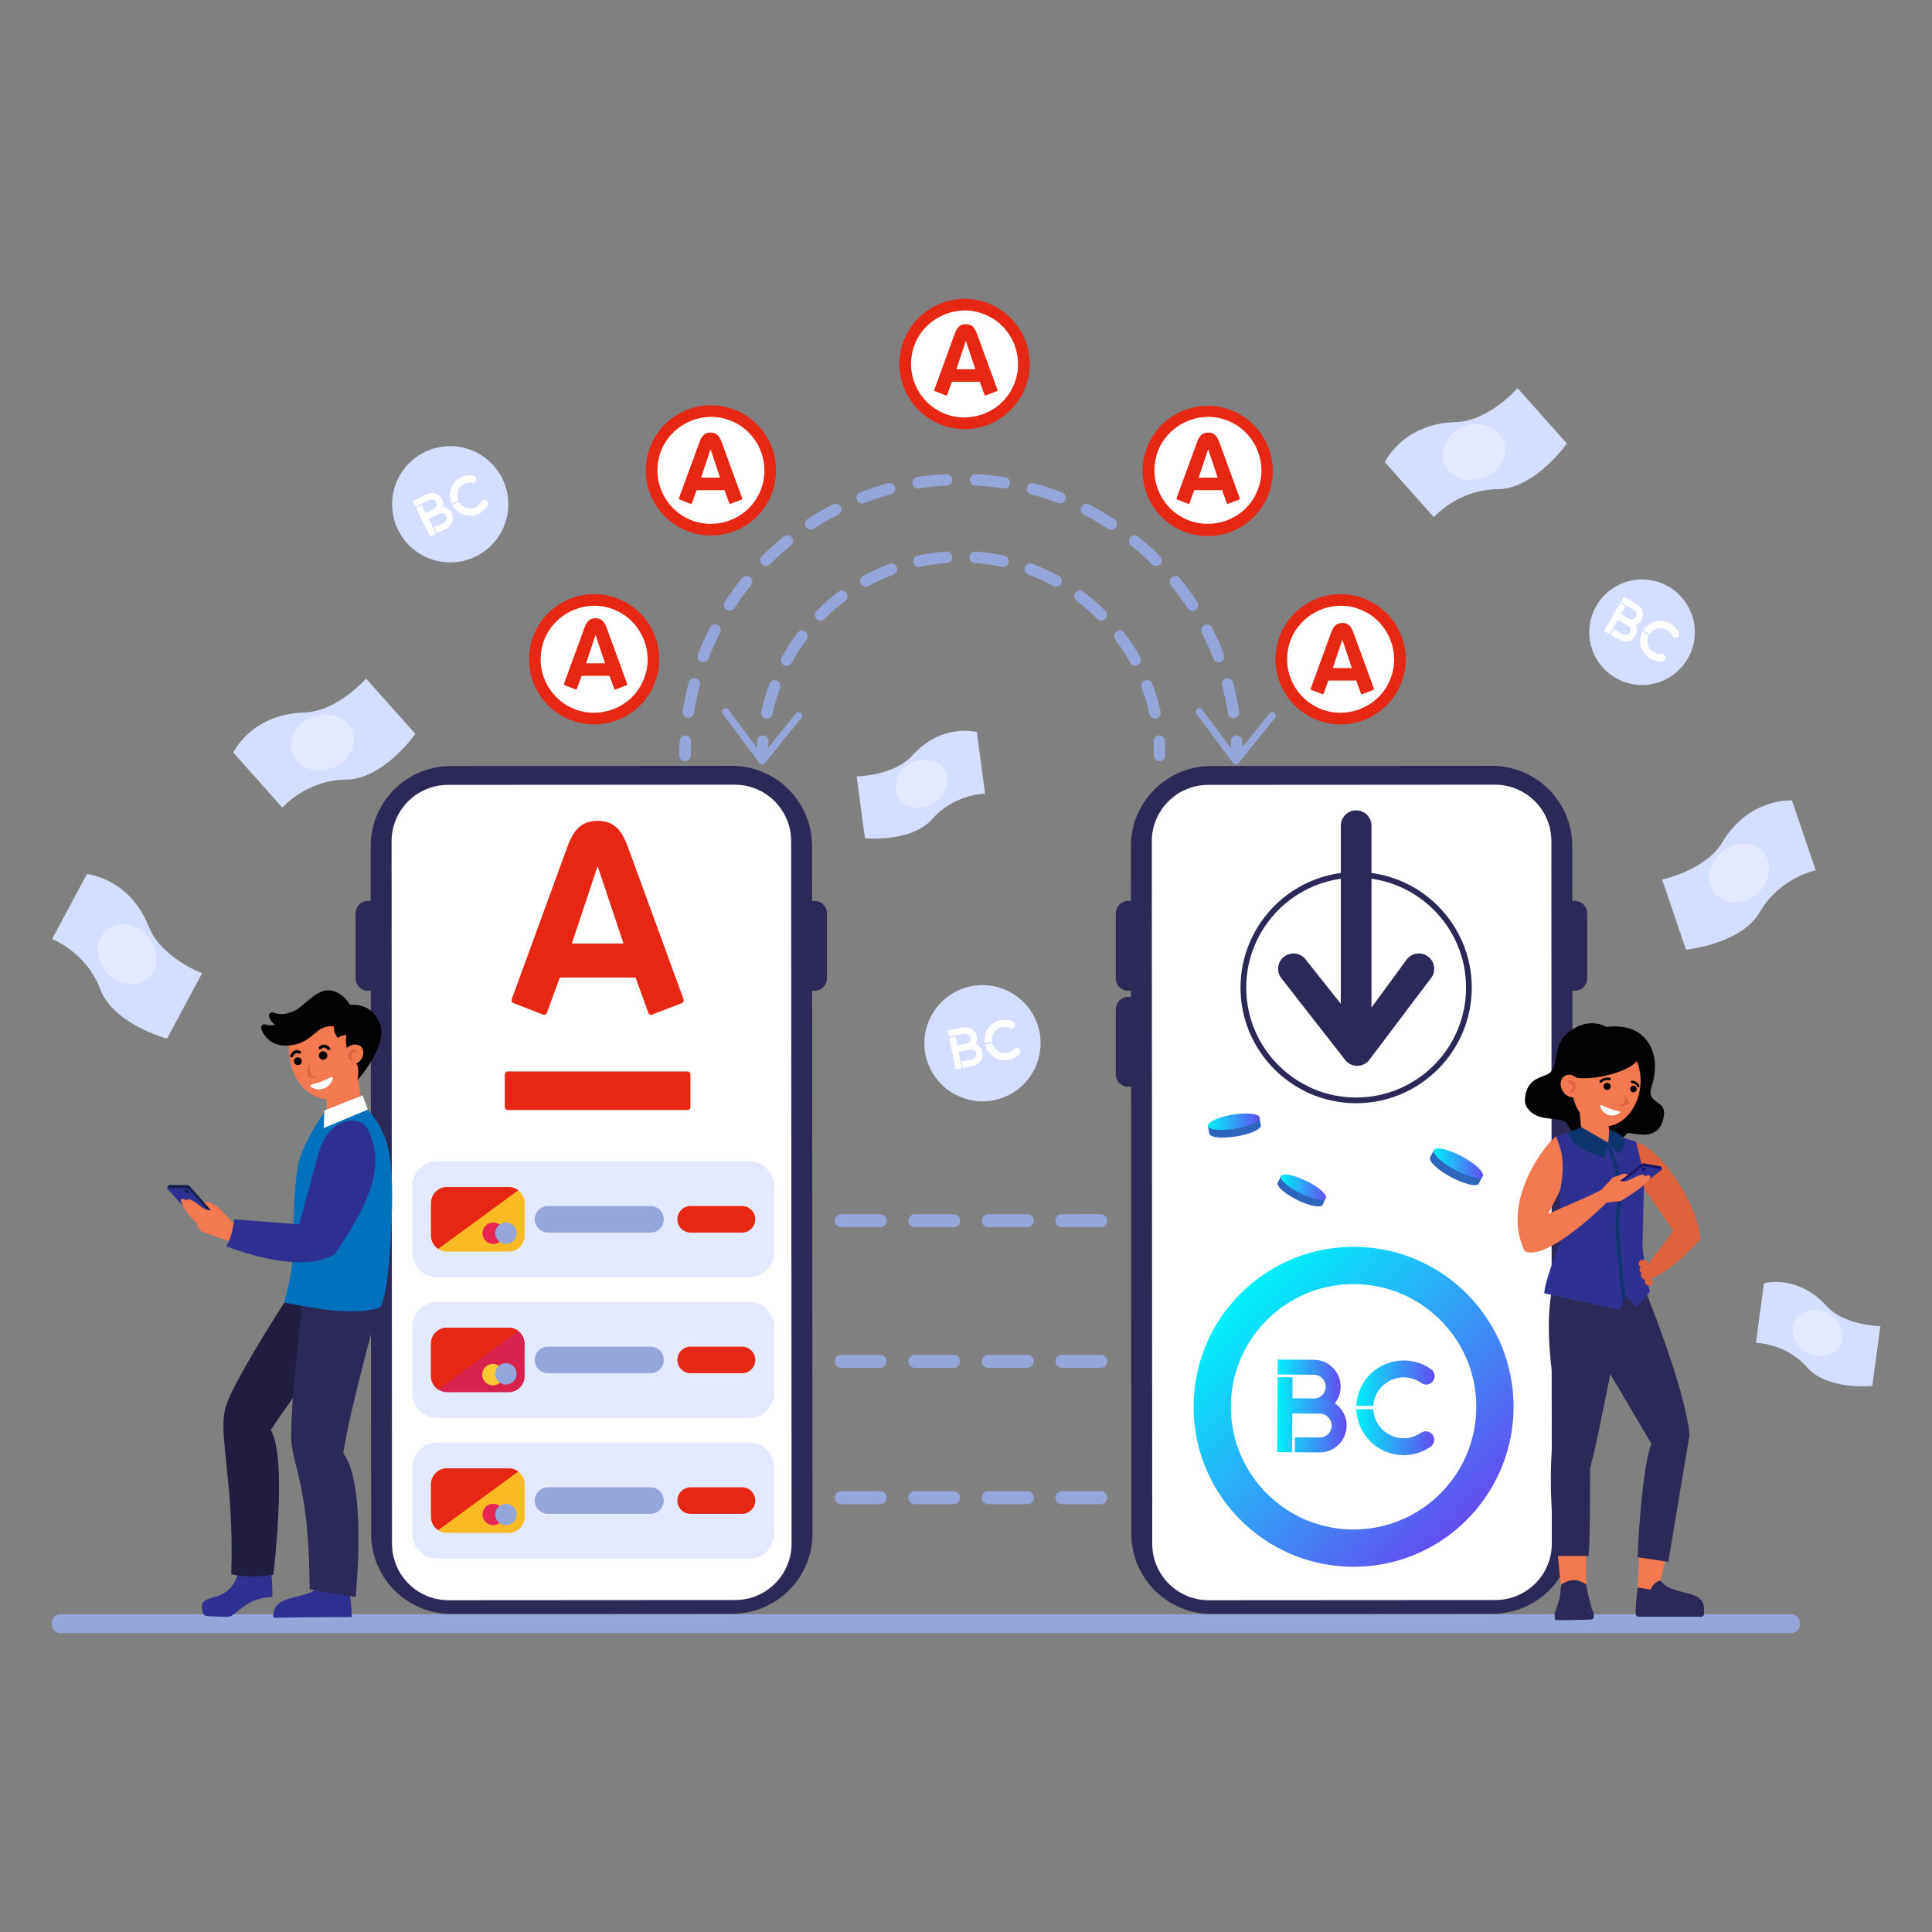 <?xml version="1.0" encoding="utf-8"?>
<!-- Generator: Adobe Illustrator 24.0.2, SVG Export Plug-In . SVG Version: 6.00 Build 0)  -->
<svg version="1.1" id="Слой_1" xmlns="http://www.w3.org/2000/svg" xmlns:xlink="http://www.w3.org/1999/xlink" x="0px" y="0px"
	 viewBox="0 0 500 500" enable-background="new 0 0 500 500" xml:space="preserve">
<rect x="0" y="0" width="500" height="500" fill="#808080" stroke="none"/>
<ellipse transform="matrix(0.059 -0.998 0.998 0.059 -20.654 239.175)" fill="#D4DEFF" cx="116.606" cy="130.549" rx="15.042" ry="15.042"/>
<g>
	<path fill="#D4DEFF" d="M73.062,209.011l-12.69-14.252c0,0,4.668-10.004,18.372-10.36c8.495-0.22,15.998-8.783,15.998-8.783
		l12.757,14.328c0,0-8.255,11.742-17.97,11.83C79.255,201.866,73.062,209.011,73.062,209.011z"/>
	<path fill="#E3EAFF" d="M91.196,189.336c1.331,3.671-1.062,7.906-5.345,9.458c-4.283,1.553-8.834-0.165-10.165-3.836
		c-1.331-3.671,1.062-7.906,5.345-9.458C85.314,183.948,89.865,185.665,91.196,189.336z"/>
</g>
<g>
	<path fill="#D4DEFF" d="M469.901,225.234l-6.136-18.07c0,0-11.005-0.876-18.075,10.869c-4.383,7.28-15.533,9.582-15.533,9.582
		l6.168,18.166c0,0,14.287-1.387,19.156-9.794C460.631,227.096,469.901,225.234,469.901,225.234z"/>
	<path fill="#E3EAFF" d="M443.841,231.3c2.537,2.969,7.401,2.976,10.864,0.017c3.464-2.959,4.215-7.765,1.679-10.734
		c-2.537-2.969-7.401-2.976-10.864-0.017C442.056,223.525,441.305,228.331,443.841,231.3z"/>
</g>
<path fill="#95A6DB" d="M463.612,422.654H15.599c-1.23,0-2.228-0.997-2.228-2.228v-0.425c0-1.23,0.997-2.228,2.228-2.228h448.014
	c1.23,0,2.227,0.997,2.227,2.228v0.425C465.84,421.656,464.843,422.654,463.612,422.654z"/>
<path fill="#2C2858" d="M189.521,417.641l-72.701,0.046c-11.467,0.007-20.768-9.283-20.776-20.75l-0.113-177.91
	c-0.007-11.467,9.283-20.769,20.75-20.776l72.701-0.046c11.467-0.007,20.769,9.283,20.776,20.75l0.113,177.91
	C210.277,408.332,200.987,417.634,189.521,417.641z"/>
<path fill="#FFFFFF" d="M190.27,414.085l-74.204,0.047c-8.064,0.005-14.604-6.528-14.61-14.591l-0.115-181.807
	c-0.005-8.063,6.528-14.605,14.591-14.61l74.204-0.047c8.064-0.005,14.604,6.528,14.61,14.591l0.115,181.807
	C204.866,407.539,198.334,414.08,190.27,414.085z"/>
<path fill="#2C2858" d="M95.258,256.422L95.258,256.422c-1.789,0-3.239-1.45-3.239-3.239v-16.796c0-1.789,1.45-3.239,3.239-3.239
	l0,0c1.789,0,3.24,1.45,3.24,3.239v16.796C98.498,254.971,97.047,256.422,95.258,256.422z"/>
<path fill="#2C2858" d="M210.78,256.422L210.78,256.422c-1.789,0-3.24-1.45-3.24-3.239v-16.796c0-1.789,1.45-3.239,3.24-3.239l0,0
	c1.789,0,3.239,1.45,3.239,3.239v16.796C214.019,254.971,212.569,256.422,210.78,256.422z"/>
<path fill="#2C2858" d="M386.267,417.641l-72.702,0.046c-11.467,0.007-20.768-9.283-20.776-20.75l-0.113-177.91
	c-0.007-11.467,9.283-20.769,20.75-20.776l72.701-0.046c11.467-0.007,20.768,9.283,20.776,20.75l0.113,177.91
	C407.023,408.332,397.734,417.634,386.267,417.641z"/>
<path fill="#FFFFFF" d="M387.016,414.085l-74.204,0.047c-8.064,0.005-14.605-6.528-14.61-14.591l-0.115-181.807
	c-0.005-8.063,6.527-14.605,14.591-14.61l74.204-0.047c8.064-0.005,14.605,6.528,14.61,14.591l0.115,181.807
	C401.612,407.539,395.079,414.08,387.016,414.085z"/>
<path fill="#2C2858" d="M292.004,256.422L292.004,256.422c-1.789,0-3.24-1.45-3.24-3.239v-16.796c0-1.789,1.45-3.239,3.24-3.239l0,0
	c1.789,0,3.24,1.45,3.24,3.239v16.796C295.244,254.971,293.794,256.422,292.004,256.422z"/>
<path fill="#2C2858" d="M407.526,256.422L407.526,256.422c-1.789,0-3.24-1.45-3.24-3.239v-16.796c0-1.789,1.451-3.239,3.24-3.239
	l0,0c1.789,0,3.239,1.45,3.239,3.239v16.796C410.766,254.971,409.315,256.422,407.526,256.422z"/>
<path fill="#2C2858" d="M292.004,281.268L292.004,281.268c-1.789,0-3.24-1.45-3.24-3.239v-16.797c0-1.789,1.45-3.239,3.24-3.239l0,0
	c1.789,0,3.24,1.45,3.24,3.239v16.797C295.244,279.817,293.794,281.268,292.004,281.268z"/>
<path fill="#2E3192" d="M61.849,406.334c-2.443,10.258-11.174,4.616-9.348,11.099c0.135,0.478,0.589,0.798,1.085,0.816l5.127,0.196
	c0.495,0.019,0.982-0.122,1.391-0.402c2.705-1.852,4.54-4.46,10.382-4.777c-0.045-2.494,0.069-6.055-0.755-7.328L61.849,406.334z"/>
<path fill="#201D40" d="M75.36,334.353c0,0-14.911,22.742-16.969,29.816s2.248,19.06,1.469,43.217
	c4.66,1.21,10.874,0.17,10.874,0.17s3.74-30.3-0.659-37.455c6.591-10.057,23.147-32.014,23.147-32.014L75.36,334.353z"/>
<path fill="#2E3192" d="M83.629,409.641c-3.794,5.164-13.264,2.11-12.884,9.042c14.354-0.228,20.321-0.197,20.321-0.197
	c-0.034-1.592-0.355-5.37-0.7-6.847L83.629,409.641z"/>
<path fill="#2C2858" d="M79.182,329.756c0,0-4.755,37.103-3.657,44.388c1.098,7.285,4.498,12.987,4.618,37.156
	c4.702,1.036,11.888,1.967,11.888,1.967s3.03-29.151-3.202-37.177c1.766-11.894,10.184-41.812,10.184-41.812L79.182,329.756z"/>
<path fill="#14204A" d="M54.823,313.422l-5.796-6.5c-0.126-0.14-0.305-0.222-0.494-0.225l-4.773-0.028
	c-0.136-0.002-0.557,0.752-0.466,0.853l4.089,3.633c0.019,0.021,0.043,0.036,0.07,0.044l7.012,2.601
	C54.615,313.847,54.928,313.539,54.823,313.422z"/>
<path fill="#2E3192" d="M54.381,313.858l-5.522-6.128c-0.126-0.14-0.305-0.222-0.494-0.225l-4.92-0.088
	c-0.136-0.003-0.209,0.159-0.118,0.259l3.888,4.287c0.019,0.021,0.043,0.036,0.07,0.044l6.936,2.103
	C54.371,314.156,54.486,313.975,54.381,313.858z"/>
<path fill="#F37A50" d="M65.292,319.447l-3.994-1.958c0,0-3.939-3.987-4.524-4.878c-0.876-0.444-2.534-1.56-2.907-1.603
	c-0.373-0.043-1.136,0.072-1.136,0.072l1.849,2.103c0,0-0.878,0.174-1.999-0.537c-1.12-0.712-3.1-2.62-4.069-2.25
	c-0.344,0.304-0.344,0.304-0.344,0.304s-0.612-0.654-1.189-0.411c-0.577,0.243,0.57,3.121,3.827,6.172
	c0.216,0.814,1.289,2.242,1.289,2.242l6.585,2.313L65.292,319.447z"/>
<path fill="#14204A" d="M47.959,308.655c0.234,0.234,0.57,0.277,0.751,0.096c0.181-0.181,0.138-0.517-0.096-0.751
	c-0.234-0.234-0.57-0.277-0.751-0.096C47.682,308.084,47.725,308.421,47.959,308.655z"/>
<path fill="#F37A50" d="M83.889,290.08c-1.185,1.536,8.097,3.206,9.341,0.014c1.244-3.192-0.893-11.971-0.893-11.971l-8.463,1.796
	C83.875,279.919,85.431,288.081,83.889,290.08z"/>
<g>
	
		<ellipse transform="matrix(0.995 -0.104 0.104 0.995 -27.922 10.307)" fill="#F37A50" cx="84.532" cy="271.97" rx="9.709" ry="12.361"/>
	<path d="M78.027,274.982c-0.189,0.525-0.767,0.798-1.293,0.61c-0.525-0.188-0.798-0.767-0.61-1.293
		c0.189-0.525,0.767-0.798,1.293-0.61C77.943,273.878,78.216,274.457,78.027,274.982z"/>
	<path d="M84.655,273.535c-0.204,0.569-0.831,0.864-1.399,0.66c-0.569-0.204-0.864-0.831-0.66-1.399
		c0.204-0.569,0.831-0.864,1.399-0.66C84.563,272.339,84.859,272.966,84.655,273.535z"/>
	<path fill="#DE623C" d="M79.957,274.771c-0.214,1.591-0.512,3.549-0.512,3.549s1.046,1.103,2.78,0.34
		c-0.867,0.029-1.812-0.136-1.955-1.245C80.127,276.308,79.957,274.771,79.957,274.771z"/>
	<g>
		<path fill="#020205" d="M77.73,272.674c-0.114,0.068-0.259,0.076-0.384,0.009c-0.012-0.006-0.433-0.221-0.828-0.071
			c-0.278,0.106-0.501,0.379-0.661,0.812c-0.075,0.201-0.298,0.303-0.499,0.228c-0.201-0.074-0.303-0.298-0.228-0.498
			c0.244-0.656,0.621-1.083,1.122-1.27c0.734-0.274,1.434,0.101,1.464,0.118c0.188,0.102,0.257,0.338,0.154,0.526
			C77.837,272.591,77.788,272.64,77.73,272.674z"/>
	</g>
	<g>
		<path fill="#020205" d="M82.773,271.57c0.13,0.027,0.27-0.013,0.365-0.118c0.01-0.01,0.336-0.351,0.758-0.339
			c0.298,0.009,0.598,0.193,0.892,0.549c0.136,0.165,0.381,0.188,0.546,0.052c0.165-0.136,0.188-0.381,0.052-0.546
			c-0.446-0.539-0.943-0.818-1.478-0.83c-0.783-0.017-1.321,0.568-1.343,0.593c-0.144,0.159-0.131,0.404,0.028,0.548
			C82.645,271.525,82.707,271.556,82.773,271.57z"/>
	</g>
	<path fill="#020205" d="M92.206,275.269c-3.513-2.941-2.543-7.435-2.543-7.435c-1.704,0.112-2.181,0.84-2.181,0.84
		c-1.37-1.573-1.036-3.055-1.036-3.055c-3.692-0.402-4.773,2.21-7.591,3.75c-3.859,2.11-9.402,1.837-11.237-3.073
		c-0.266-0.711,0.409-1.399,1.128-1.156c0.667,0.226,1.499,0.329,2.426,0.052c0,0-1.128-0.743-1.535-2.08
		c-0.225-0.738,0.539-1.375,1.24-1.052c1.051,0.483,2.825,0.729,5.52-0.567c1.794-0.863,5.304-5.054,8.157-5.189
		c2.333-0.11,4.585,1.294,6.06,3.774c0,0,5.565-0.897,7.713,4.915c2.11,5.71-5.8,14.531-5.8,14.531S93.134,276.173,92.206,275.269z"
		/>
	<path fill="#FFFFFF" d="M80.387,281.258c-0.22-0.142-0.165-0.477,0.089-0.539c0.647-0.158,1.709-0.441,2.686-0.807
		c0.977-0.366,1.963-0.851,2.555-1.157c0.233-0.12,0.494,0.096,0.421,0.348c-0.222,0.774-0.806,2.042-2.304,2.604
		C82.336,282.267,81.063,281.696,80.387,281.258z"/>
	<g>
		<path fill="#F37A50" d="M89.704,271.269c-1.143,1.128-1.321,2.8-0.398,3.735c0.923,0.935,2.597,0.779,3.74-0.348
			c1.143-1.127,1.321-2.8,0.398-3.735C92.522,269.986,90.847,270.142,89.704,271.269z"/>
		<g>
			<path fill="#DE623C" d="M90.815,274.523c-0.05-0.018-0.096-0.047-0.135-0.088c-0.559-0.586-0.69-1.303-0.35-1.918
				c0.348-0.63,1.091-0.987,1.766-0.849c0.19,0.039,0.312,0.224,0.274,0.414c-0.039,0.19-0.224,0.313-0.414,0.274
				c-0.37-0.075-0.814,0.144-1.011,0.501c-0.189,0.342-0.103,0.731,0.243,1.093c0.134,0.14,0.129,0.363-0.012,0.496
				C91.076,274.542,90.936,274.567,90.815,274.523z"/>
		</g>
	</g>
</g>
<path fill="#0071BC" d="M73.573,337.077c6.62,1.351,18.522,3.683,24.817,1.229c2.382-3.42,2.986-22.76,2.986-22.76
	c0.689-19.906-1.698-22.86-7.082-29.53c-2.259,1.038-7.914,1.923-10.4,1.942c0,0-5.633,7.821-6.732,13.5
	c-1.114,5.759-1.241,15.997-1.344,21.862C75.703,329.834,74.416,332.974,73.573,337.077z"/>
<path fill="#2E3192" d="M95.078,292.06c3.872,7.538,2.995,15.886-8.264,32.32c-7.885-0.688-9.431-7.26-9.431-7.26
	s2.166-8.159,4.981-18.423C85.178,288.433,93.384,288.761,95.078,292.06z"/>
<path fill="#2E3192" d="M60.655,315.546l16.883,1.347c0,0,7.24-1.321,9.276,7.486c-3.624,2.821-12.978,3.88-28.321-1.817
	C60.117,320.353,60.655,315.546,60.655,315.546z"/>
<polygon fill="#FFFFFF" points="83.945,287.4 83.785,291.941 95.207,287.152 93.824,283.479 "/>
<path fill="#E52713" d="M169.195,177.38c-3.733,8.525-13.669,12.409-22.194,8.677c-8.525-3.733-12.409-13.669-8.677-22.194
	c3.733-8.524,13.669-12.409,22.194-8.677C169.043,158.919,172.928,168.855,169.195,177.38z"/>
<path fill="#FFFFFF" d="M166.439,176.173c-3.326,7.809-13.261,10.724-20.296,6.006c-4.474-2.915-6.904-8.345-6.066-13.666
	c1.308-8.974,11.146-14.231,19.234-10.57C166.195,160.89,169.552,169.194,166.439,176.173z"/>
<path fill="#E52713" d="M199.422,128.498c-3.733,8.525-13.669,12.409-22.194,8.677c-8.525-3.733-12.409-13.669-8.677-22.194
	c3.733-8.525,13.669-12.409,22.194-8.677C199.27,110.037,203.154,119.973,199.422,128.498z"/>
<path fill="#FFFFFF" d="M196.665,127.291c-3.326,7.809-13.261,10.724-20.296,6.006c-4.474-2.915-6.904-8.345-6.066-13.666
	c1.308-8.974,11.146-14.231,19.234-10.57C196.421,112.007,199.779,120.312,196.665,127.291z"/>
<ellipse transform="matrix(0.988 -0.154 0.154 0.988 -15.053 49.752)" fill="#E52713" cx="312.609" cy="121.739" rx="16.85" ry="16.85"/>
<path fill="#FFFFFF" d="M325.288,127.291c-3.326,7.809-13.261,10.724-20.296,6.006c-4.473-2.915-6.904-8.345-6.066-13.666
	c1.308-8.974,11.146-14.231,19.234-10.57C325.045,112.007,328.402,120.312,325.288,127.291z"/>
<path fill="#E52713" d="M362.384,177.38c-3.732,8.525-13.669,12.409-22.194,8.677c-8.525-3.733-12.409-13.669-8.677-22.194
	c3.733-8.524,13.669-12.409,22.194-8.677C362.232,158.919,366.117,168.855,362.384,177.38z"/>
<path fill="#FFFFFF" d="M359.628,176.173c-3.326,7.809-13.261,10.724-20.296,6.006c-4.474-2.915-6.904-8.345-6.066-13.666
	c1.308-8.974,11.146-14.231,19.234-10.57C359.384,160.89,362.741,169.194,359.628,176.173z"/>
<path fill="#E52713" d="M265.061,100.959c-3.732,8.525-13.669,12.409-22.194,8.677c-8.525-3.733-12.409-13.669-8.677-22.194
	c3.733-8.525,13.669-12.409,22.194-8.677C264.909,82.498,268.794,92.435,265.061,100.959z"/>
<path fill="#FFFFFF" d="M262.304,99.753c-3.326,7.809-13.261,10.724-20.296,6.006c-4.474-2.915-6.904-8.345-6.066-13.666
	c1.308-8.974,11.146-14.231,19.234-10.57C262.061,84.469,265.418,92.773,262.304,99.753z"/>
<g>
	<g>
		<g>
			<g>
				<path fill="#95A6DB" d="M320.099,196.97c-0.816,0-1.478-0.662-1.478-1.478c0-1.204-0.031-2.421-0.092-3.619
					c-0.042-0.815,0.586-1.51,1.401-1.552c0.814-0.04,1.51,0.586,1.551,1.401c0.064,1.247,0.096,2.516,0.096,3.769
					C321.578,196.308,320.916,196.97,320.099,196.97z"/>
			</g>
			<g>
				<path fill="#95A6DB" d="M319.235,185.837c-0.716,0-1.344-0.521-1.458-1.25c-0.376-2.404-0.885-4.814-1.511-7.163
					c-0.21-0.789,0.259-1.599,1.048-1.809c0.79-0.21,1.599,0.259,1.809,1.048c0.653,2.449,1.183,4.961,1.575,7.467
					c0.126,0.807-0.425,1.563-1.232,1.689C319.388,185.831,319.311,185.837,319.235,185.837z M178.153,185.774
					c-0.076,0-0.154-0.006-0.232-0.018c-0.807-0.127-1.357-0.884-1.23-1.69c0.395-2.507,0.927-5.019,1.582-7.466
					c0.211-0.789,1.021-1.257,1.81-1.046c0.788,0.211,1.257,1.021,1.046,1.81c-0.628,2.347-1.139,4.757-1.517,7.161
					C179.497,185.254,178.868,185.774,178.153,185.774z M315.388,171.406c-0.595,0-1.155-0.361-1.38-0.949
					c-0.871-2.271-1.873-4.522-2.979-6.69c-0.371-0.727-0.082-1.617,0.645-1.988c0.727-0.371,1.617-0.082,1.988,0.645
					c1.153,2.261,2.198,4.607,3.106,6.975c0.292,0.762-0.089,1.617-0.851,1.909C315.743,171.375,315.564,171.406,315.388,171.406z
					 M182.012,171.351c-0.176,0-0.356-0.032-0.53-0.099c-0.762-0.293-1.142-1.148-0.849-1.91c0.909-2.364,1.955-4.708,3.108-6.966
					c0.371-0.727,1.262-1.016,1.989-0.644c0.727,0.371,1.015,1.262,0.644,1.989c-1.107,2.167-2.11,4.415-2.982,6.682
					C183.166,170.99,182.606,171.351,182.012,171.351z M308.604,158.099c-0.484,0-0.958-0.237-1.241-0.673
					c-1.325-2.038-2.774-4.031-4.307-5.923c-0.514-0.634-0.416-1.565,0.218-2.079c0.634-0.514,1.565-0.416,2.079,0.218
					c1.597,1.972,3.107,4.049,4.488,6.173c0.445,0.684,0.251,1.6-0.434,2.045C309.16,158.022,308.881,158.099,308.604,158.099z
					 M188.8,158.058c-0.277,0-0.556-0.077-0.805-0.24c-0.684-0.445-0.878-1.361-0.432-2.045c1.382-2.123,2.893-4.198,4.491-6.168
					c0.514-0.634,1.445-0.731,2.079-0.217c0.634,0.514,0.731,1.445,0.217,2.079c-1.533,1.89-2.983,3.882-4.309,5.918
					C189.757,157.822,189.283,158.058,188.8,158.058z M299.203,146.494c-0.379,0-0.757-0.144-1.046-0.433
					c-1.72-1.721-3.549-3.371-5.438-4.903c-0.634-0.514-0.731-1.445-0.216-2.079c0.514-0.634,1.445-0.731,2.079-0.216
					c1.968,1.597,3.874,3.316,5.667,5.109c0.577,0.578,0.577,1.513-0.001,2.09C299.959,146.35,299.581,146.494,299.203,146.494z
					 M198.207,146.462c-0.378,0-0.757-0.144-1.046-0.433c-0.577-0.577-0.577-1.513,0.001-2.09c1.794-1.793,3.701-3.511,5.671-5.107
					c0.634-0.514,1.565-0.416,2.079,0.218c0.514,0.634,0.416,1.565-0.218,2.079c-1.89,1.531-3.721,3.18-5.442,4.9
					C198.963,146.318,198.585,146.462,198.207,146.462z M287.606,137.087c-0.276,0-0.556-0.077-0.805-0.24
					c-2.039-1.328-4.17-2.562-6.334-3.668c-0.727-0.372-1.015-1.262-0.643-1.989c0.371-0.727,1.261-1.015,1.989-0.644
					c2.256,1.153,4.477,2.439,6.601,3.823c0.684,0.445,0.878,1.361,0.432,2.045C288.563,136.85,288.09,137.087,287.606,137.087z
					 M209.812,137.06c-0.484,0-0.957-0.237-1.24-0.672c-0.445-0.684-0.251-1.6,0.433-2.045c2.127-1.383,4.351-2.669,6.608-3.82
					c0.727-0.371,1.617-0.082,1.988,0.645c0.371,0.727,0.082,1.617-0.645,1.988c-2.166,1.105-4.299,2.338-6.34,3.665
					C210.368,136.983,210.088,137.06,209.812,137.06z M274.316,130.296c-0.176,0-0.356-0.032-0.53-0.099
					c-2.271-0.874-4.613-1.635-6.962-2.264c-0.788-0.211-1.257-1.022-1.045-1.81c0.211-0.788,1.021-1.257,1.81-1.046
					c2.448,0.656,4.891,1.45,7.258,2.36c0.762,0.293,1.142,1.148,0.849,1.91C275.47,129.936,274.91,130.296,274.316,130.296z
					 M223.117,130.275c-0.594,0-1.155-0.361-1.38-0.949c-0.292-0.762,0.088-1.617,0.851-1.91c2.368-0.909,4.812-1.701,7.263-2.355
					c0.789-0.211,1.599,0.258,1.809,1.047c0.21,0.789-0.258,1.599-1.047,1.809c-2.351,0.627-4.695,1.387-6.966,2.259
					C223.472,130.243,223.293,130.275,223.117,130.275z M259.895,126.433c-0.077,0-0.154-0.006-0.232-0.018
					c-2.397-0.378-4.847-0.633-7.282-0.76c-0.815-0.042-1.442-0.738-1.399-1.553c0.042-0.815,0.74-1.441,1.553-1.399
					c2.537,0.132,5.09,0.398,7.589,0.792c0.806,0.127,1.357,0.884,1.23,1.69C261.239,125.913,260.61,126.433,259.895,126.433z
					 M237.544,126.424c-0.715,0-1.344-0.52-1.458-1.249c-0.126-0.807,0.425-1.563,1.231-1.689c2.498-0.392,5.052-0.656,7.589-0.786
					c0.816-0.04,1.51,0.585,1.552,1.401c0.042,0.815-0.585,1.51-1.401,1.552c-2.435,0.125-4.886,0.378-7.283,0.754
					C237.697,126.418,237.62,126.424,237.544,126.424z"/>
			</g>
			<g>
				<path fill="#95A6DB" d="M177.279,196.97c-0.816,0-1.478-0.662-1.478-1.478c0-1.253,0.032-2.521,0.096-3.769
					c0.041-0.815,0.734-1.443,1.551-1.401c0.815,0.042,1.442,0.736,1.401,1.551c-0.061,1.198-0.092,2.416-0.092,3.619
					C178.757,196.308,178.095,196.97,177.279,196.97z"/>
			</g>
		</g>
	</g>
	<g>
		<g>
			<g>
				<path fill="#95A6DB" d="M197.287,196.97c-0.816,0-1.478-0.662-1.478-1.478c0-1.264,0.045-2.541,0.134-3.797
					c0.058-0.814,0.765-1.427,1.579-1.37c0.814,0.058,1.428,0.765,1.37,1.579c-0.084,1.186-0.127,2.393-0.127,3.588
					C198.765,196.308,198.103,196.97,197.287,196.97z"/>
			</g>
			<g>
				<path fill="#95A6DB" d="M198.457,186.019c-0.104,0-0.209-0.011-0.315-0.034c-0.798-0.173-1.304-0.96-1.131-1.758
					c0.532-2.454,1.248-4.89,2.126-7.241c0.286-0.765,1.138-1.153,1.902-0.867c0.765,0.286,1.153,1.137,0.867,1.902
					c-0.829,2.219-1.504,4.518-2.006,6.833C199.75,185.547,199.137,186.019,198.457,186.019z M298.913,185.98
					c-0.68,0-1.292-0.472-1.443-1.164c-0.504-2.314-1.18-4.611-2.01-6.828c-0.286-0.764,0.102-1.616,0.866-1.902
					c0.764-0.286,1.616,0.102,1.902,0.866c0.879,2.349,1.596,4.784,2.13,7.235c0.174,0.798-0.332,1.585-1.13,1.759
					C299.123,185.969,299.017,185.98,298.913,185.98z M203.573,172.315c-0.24,0-0.483-0.059-0.709-0.182
					c-0.716-0.392-0.978-1.29-0.586-2.006c1.204-2.198,2.579-4.331,4.086-6.34c0.49-0.653,1.416-0.785,2.069-0.295
					c0.653,0.49,0.785,1.416,0.295,2.069c-1.423,1.897-2.721,3.911-3.857,5.986C204.602,172.037,204.096,172.315,203.573,172.315z
					 M293.791,172.29c-0.522,0-1.028-0.278-1.297-0.768c-1.137-2.074-2.435-4.086-3.859-5.981c-0.49-0.653-0.359-1.579,0.294-2.07
					c0.653-0.49,1.579-0.358,2.069,0.294c1.507,2.007,2.882,4.138,4.087,6.335c0.392,0.716,0.13,1.614-0.585,2.007
					C294.275,172.231,294.031,172.29,293.791,172.29z M212.351,160.614c-0.378,0-0.757-0.144-1.045-0.433
					c-0.577-0.577-0.577-1.513,0.001-2.09c1.775-1.774,3.692-3.435,5.697-4.939c0.653-0.49,1.58-0.357,2.069,0.296
					c0.49,0.653,0.357,1.58-0.296,2.069c-1.894,1.42-3.704,2.989-5.38,4.664C213.107,160.47,212.729,160.614,212.351,160.614z
					 M285.011,160.597c-0.378,0-0.756-0.144-1.044-0.432c-1.677-1.675-3.488-3.243-5.383-4.662
					c-0.654-0.489-0.786-1.416-0.297-2.069c0.489-0.654,1.416-0.786,2.069-0.297c2.007,1.502,3.924,3.163,5.7,4.937
					c0.578,0.577,0.579,1.513,0.002,2.09C285.768,160.453,285.389,160.597,285.011,160.597z M224.053,151.845
					c-0.523,0-1.029-0.278-1.298-0.769c-0.392-0.716-0.129-1.614,0.587-2.006c2.201-1.205,4.508-2.26,6.855-3.136
					c0.764-0.285,1.616,0.103,1.902,0.868c0.285,0.765-0.103,1.616-0.868,1.902c-2.216,0.827-4.392,1.823-6.47,2.96
					C224.536,151.787,224.293,151.845,224.053,151.845z M273.301,151.832c-0.24,0-0.482-0.058-0.707-0.181
					c-2.08-1.137-4.26-2.132-6.478-2.959c-0.765-0.285-1.154-1.136-0.869-1.901c0.285-0.765,1.136-1.155,1.901-0.869
					c2.35,0.876,4.659,1.93,6.863,3.135c0.716,0.391,0.98,1.289,0.588,2.006C274.33,151.554,273.823,151.832,273.301,151.832z
					 M237.747,146.734c-0.681,0-1.293-0.473-1.443-1.165c-0.173-0.798,0.334-1.585,1.131-1.758c2.446-0.53,4.957-0.889,7.465-1.067
					c0.813-0.058,1.521,0.556,1.579,1.37c0.058,0.814-0.556,1.521-1.37,1.579c-2.368,0.168-4.739,0.506-7.047,1.007
					C237.956,146.723,237.851,146.734,237.747,146.734z M259.593,146.726c-0.103,0-0.208-0.011-0.314-0.034
					c-2.309-0.499-4.68-0.836-7.048-1.002c-0.814-0.057-1.428-0.763-1.371-1.578c0.057-0.814,0.762-1.428,1.578-1.371
					c2.508,0.176,5.019,0.533,7.465,1.061c0.798,0.172,1.305,0.959,1.133,1.757C260.886,146.252,260.274,146.726,259.593,146.726z"
					/>
			</g>
			<g>
				<path fill="#95A6DB" d="M300.092,196.97c-0.816,0-1.478-0.662-1.478-1.478c0-1.195-0.043-2.402-0.127-3.588
					c-0.058-0.814,0.555-1.521,1.37-1.579c0.816-0.059,1.521,0.556,1.579,1.37c0.089,1.255,0.134,2.533,0.134,3.797
					C301.57,196.308,300.908,196.97,300.092,196.97z"/>
			</g>
		</g>
	</g>
	<g>
		<path fill="#95A6DB" d="M319.839,197.835c-0.006,0-0.012,0-0.018,0c-0.285-0.005-0.552-0.143-0.723-0.372l-9.435-12.688
			c-0.304-0.409-0.219-0.987,0.19-1.291c0.409-0.304,0.987-0.219,1.291,0.19l8.723,11.731l8.687-10.783
			c0.32-0.397,0.901-0.459,1.298-0.14c0.397,0.32,0.46,0.901,0.14,1.298l-9.435,11.712
			C320.382,197.708,320.118,197.835,319.839,197.835z"/>
	</g>
	<g>
		<path fill="#95A6DB" d="M197.257,197.835c-0.006,0-0.012,0-0.018,0c-0.286-0.005-0.552-0.143-0.723-0.372l-9.435-12.688
			c-0.304-0.409-0.219-0.987,0.19-1.291c0.409-0.304,0.987-0.219,1.291,0.19l8.723,11.731l8.687-10.783
			c0.32-0.397,0.901-0.46,1.298-0.14c0.397,0.32,0.46,0.901,0.14,1.298l-9.435,11.712
			C197.801,197.708,197.537,197.835,197.257,197.835z"/>
	</g>
</g>
<g>
	<g>
		<path fill="#2C2858" d="M350.97,285.513c-16.501,0-29.925-13.424-29.925-29.925c0-16.501,13.424-29.925,29.925-29.925
			c16.5,0,29.924,13.424,29.924,29.925C380.894,272.089,367.47,285.513,350.97,285.513z M350.97,227.142
			c-15.686,0-28.447,12.761-28.447,28.447c0,15.685,12.761,28.447,28.447,28.447c15.685,0,28.446-12.761,28.446-28.447
			C379.416,239.903,366.655,227.142,350.97,227.142z"/>
	</g>
	<g>
		<g>
			<path fill="#2C2858" d="M350.97,272.572c-2.194,0-3.972-1.779-3.972-3.972v-54.906c0-2.194,1.779-3.972,3.972-3.972
				c2.194,0,3.972,1.779,3.972,3.972v54.906C354.942,270.793,353.164,272.572,350.97,272.572z"/>
		</g>
		<g>
			<path fill="#2C2858" d="M351.243,275.833c-0.051,0-0.103-0.001-0.154-0.003c-1.215-0.047-2.341-0.648-3.057-1.631l-16.496-21.136
				c-1.292-1.774-0.901-4.258,0.873-5.55c1.774-1.291,4.258-0.901,5.55,0.873l13.534,17.068l12.682-17.31
				c1.425-1.668,3.932-1.865,5.601-0.44c1.668,1.425,1.865,3.933,0.44,5.601l-15.951,21.136
				C353.507,275.326,352.402,275.833,351.243,275.833z"/>
		</g>
	</g>
</g>
<path fill="#2E65BD" d="M383.732,304.276l-12.555-6.752c-0.354,0.658-0.708,1.317-1.062,1.975l0,0
	c-0.513,0.954,1.897,3.248,5.384,5.123c3.486,1.875,6.729,2.621,7.242,1.667C382.788,306.201,383.732,304.276,383.732,304.276z"/>
<linearGradient id="SVGID_1_" gradientUnits="userSpaceOnUse" x1="371.051" y1="301.024" x2="383.815" y2="301.024">
	<stop  offset="0" style="stop-color:#00F1FB"/>
	<stop  offset="1" style="stop-color:#634EF1"/>
</linearGradient>
<path fill="url(#SVGID_1_)" d="M383.746,304.419c-0.513,0.954-3.756,0.208-7.242-1.667c-3.486-1.875-5.897-4.169-5.384-5.123
	c0.513-0.955,3.756-0.208,7.242,1.667C381.849,301.171,384.259,303.465,383.746,304.419z"/>
<path fill="#2E65BD" d="M343.122,309.958l-11.549-5.688c-0.298,0.606-0.596,1.211-0.895,1.817l0,0
	c-0.432,0.878,1.817,2.87,5.024,4.45c3.207,1.579,6.157,2.148,6.59,1.27C342.332,311.726,343.122,309.958,343.122,309.958z"/>
<linearGradient id="SVGID_2_" gradientUnits="userSpaceOnUse" x1="331.455" y1="307.188" x2="343.21" y2="307.268">
	<stop  offset="0" style="stop-color:#00F1FB"/>
	<stop  offset="1" style="stop-color:#634EF1"/>
</linearGradient>
<path fill="url(#SVGID_2_)" d="M343.139,310.088c-0.433,0.878-3.383,0.309-6.59-1.271c-3.207-1.58-5.456-3.572-5.024-4.449
	c0.432-0.878,3.383-0.309,6.59,1.27C341.322,307.217,343.571,309.21,343.139,310.088z"/>
<path fill="#2E65BD" d="M325.907,289.114l-13.301,2.16c0.113,0.698,0.226,1.395,0.34,2.092l0,0c0.164,1.011,3.291,1.344,6.985,0.744
	c3.693-0.6,6.555-1.906,6.39-2.917C326.306,291.101,325.907,289.114,325.907,289.114z"/>
<linearGradient id="SVGID_3_" gradientUnits="userSpaceOnUse" x1="312.618" y1="290.3" x2="326.007" y2="290.3">
	<stop  offset="0" style="stop-color:#00F1FB"/>
	<stop  offset="1" style="stop-color:#634EF1"/>
</linearGradient>
<path fill="url(#SVGID_3_)" d="M326,289.214c0.164,1.011-2.697,2.317-6.39,2.917c-3.693,0.6-6.821,0.267-6.985-0.744
	c-0.164-1.011,2.697-2.317,6.39-2.917C322.708,287.869,325.836,288.203,326,289.214z"/>
<path fill="#E3EAFF" d="M193.837,330.577h-80.66c-3.584,0-6.489-2.905-6.489-6.489v-17.06c0-3.584,2.905-6.489,6.489-6.489h80.66
	c3.584,0,6.489,2.905,6.489,6.489v17.06C200.326,327.672,197.421,330.577,193.837,330.577z"/>
<path fill="#FABA23" d="M135.776,311.332v8.451c0,2.278-1.846,4.124-4.124,4.124H115.67c-0.839,0-1.62-0.251-2.273-0.684
	c-1.114-0.737-1.85-2.003-1.85-3.44v-8.451c0-2.278,1.846-4.124,4.122-4.124h15.982c0.929,0,1.789,0.309,2.478,0.829
	C135.129,308.788,135.776,309.985,135.776,311.332z"/>
<path fill="#95A6DB" d="M168.352,318.995h-26.52c-1.899,0-3.438-1.539-3.438-3.438l0,0c0-1.899,1.539-3.438,3.438-3.438h26.52
	c1.899,0,3.438,1.539,3.438,3.438l0,0C171.789,317.456,170.25,318.995,168.352,318.995z"/>
<path fill="#E52713" d="M192.03,318.995h-13.289c-1.899,0-3.438-1.539-3.438-3.438l0,0c0-1.899,1.539-3.438,3.438-3.438h13.289
	c1.899,0,3.438,1.539,3.438,3.438l0,0C195.468,317.456,193.929,318.995,192.03,318.995z"/>
<path fill="#E52713" d="M134.129,308.038l-20.732,15.186c-1.114-0.737-1.85-2.003-1.85-3.44v-8.451c0-2.278,1.846-4.124,4.122-4.124
	h15.982C132.581,307.208,133.44,307.517,134.129,308.038z"/>
<path fill="#E62552" d="M130.413,319.155c0,1.531-1.241,2.773-2.773,2.773c-1.532,0-2.773-1.242-2.773-2.773
	c0-1.532,1.241-2.773,2.773-2.773C129.172,316.382,130.413,317.623,130.413,319.155z"/>
<path fill="#95A6DB" d="M133.706,319.155c0,1.531-1.241,2.773-2.773,2.773c-1.531,0-2.773-1.242-2.773-2.773
	c0-1.532,1.242-2.773,2.773-2.773C132.465,316.382,133.706,317.623,133.706,319.155z"/>
<path fill="#020205" d="M427.405,281.31c1.612-5.047,1.217-9.943-2.324-13.239c-3.589-3.341-9.343-2.293-9.343-2.293l0,0
	c0,0-4.026-2.624-9.073,0.812c-5.046,3.436-2.958,8.03-5.36,10.843c-1.423,1.666-6.432,0.876-6.648,7.364
	c-0.062,1.872,1.794,3.587,3.582,4.143c3.141,0.977,6.621,0.34,7.407,2.002c2.703,5.714,13.087,5.89,15.303,2.489
	c0.687-1.055,8.65,3.219,9.689-4.839C431.165,284.509,425.964,285.82,427.405,281.31z"/>
<g>
	<path fill="#F37A50" d="M406.841,279.326c-0.654,6.212,2.772,11.665,7.651,12.178c4.88,0.514,9.365-4.107,10.018-10.319
		c0.654-6.213-2.772-11.665-7.651-12.178C411.98,268.493,407.494,273.114,406.841,279.326z"/>
	<path d="M421.87,281.945c0.058,0.468,0.483,0.8,0.951,0.743c0.468-0.057,0.8-0.483,0.743-0.951c-0.058-0.468-0.483-0.8-0.951-0.743
		C422.146,281.051,421.813,281.477,421.87,281.945z"/>
	<path d="M415.001,281.269c0.062,0.506,0.523,0.866,1.029,0.804c0.506-0.062,0.866-0.523,0.804-1.03
		c-0.062-0.506-0.523-0.866-1.03-0.804C415.299,280.302,414.939,280.763,415.001,281.269z"/>
	<g>
		<path fill="#020205" d="M414.293,280.208c0.07-0.009,0.137-0.04,0.19-0.094c0.769-0.787,2.013-0.554,2.026-0.551
			c0.174,0.034,0.342-0.079,0.377-0.252c0.035-0.174-0.077-0.342-0.251-0.377c-0.065-0.013-1.595-0.308-2.612,0.732
			c-0.124,0.127-0.122,0.33,0.005,0.454C414.102,280.19,414.199,280.219,414.293,280.208z"/>
	</g>
	<g>
		<path fill="#020205" d="M424.037,281.399c0.034-0.004,0.068-0.014,0.101-0.03c0.16-0.077,0.226-0.27,0.149-0.429
			c-0.601-1.239-1.874-1.263-1.927-1.264c-0.177-0.001-0.322,0.141-0.324,0.319c-0.001,0.177,0.141,0.322,0.317,0.324
			c0.042,0.001,0.933,0.03,1.356,0.902C423.771,281.347,423.905,281.415,424.037,281.399z"/>
	</g>
	<path fill="#DE623C" d="M420.735,283.511c0.281,0.61,0.503,1.215,0.83,1.629c0.11,0.14,0.089,0.345-0.045,0.462
		c-0.554,0.483-1.723,0.629-2.424,0.672c-0.102,0.006-0.134-0.136-0.039-0.174c0.806-0.322,1.211-0.626,1.399-0.804
		c0.094-0.089,0.137-0.217,0.121-0.345c-0.038-0.294-0.11-0.891-0.131-1.371C420.437,283.414,420.665,283.36,420.735,283.511z"/>
	<path fill="#FFFFFF" d="M414.147,286.32c-0.066-0.216,0.155-0.406,0.357-0.306c0.514,0.254,1.372,0.656,2.22,0.955
		c0.848,0.3,1.767,0.526,2.327,0.652c0.22,0.049,0.273,0.337,0.086,0.463c-0.576,0.388-1.663,0.901-2.963,0.442
		C414.874,288.066,414.351,286.983,414.147,286.32z"/>
</g>
<path fill="#020205" d="M406.909,278.78c5.624,1.179,15.071-1.635,16.68-4.225c0.154-3.739-4.781-7.391-8.458-6.933
	C411.454,268.08,406.135,273.733,406.909,278.78z"/>
<path fill="#DE623C" d="M423.462,295.574c5.788,1.445,15.68,14.968,16.606,25.108c-3.176,0.658-6.804-1.874-6.804-1.874
	l-7.863-11.309L423.462,295.574z"/>
<path fill="#F37A50" d="M429.059,411.586l3.1-12.209l-7.691-1.059c-0.264,5.774-0.696,11.459-0.658,12.999L429.059,411.586z"/>
<path fill="#F37A50" d="M410.707,398.248h-8.031c0.264,1.924,1.317,12.345,1.317,12.345c0.679,1.54,6.663,1.188,6.663,0.322
	C410.204,409.038,410.669,398.488,410.707,398.248z"/>
<path fill="#2C2858" d="M423.837,403.02l7.92,1.169l5.491-32.84c-1.131-12.463-12.102-38.976-12.102-38.976l-12.366,4.33
	l-0.302,11.693l14.892,25.214C425.429,378.487,424.101,394.253,423.837,403.02z"/>
<path fill="#2C2858" d="M417.716,333.252c-0.113-0.77-0.151-1.011-0.792-1.395l-11.876-3.368l-2.828,2.791
	c-2.677,9.72-1.018,23.241,1.093,33.972c-3.092,9.287-1.882,28.432-0.638,37.43h8.445c0.49-6.015,0.336-17.172,0.374-22.561l0,0
	c1.093-4.331,2.149-8.95,3.092-13.81c1.207-6.207,2.715-12.222,3.129-17.852C418.093,343.116,418.206,337.39,417.716,333.252z"/>
<path fill="#F37A50" d="M402.736,294.093c-2.792,1.832-14.559,17.142-8.075,29.751c0.3,0.167,5.494-8.634,5.494-8.634l6.131-12.137
	L402.736,294.093z"/>
<path fill="#F37A50" d="M408.644,286.128l7.373,4.187c0,0,0.654,2.985,0.981,3.954c0.674,1.999-1.908,2.872-4.091,1.628
	c-2.182-1.244-3.596-2.909-3.596-2.909L408.644,286.128z"/>
<path fill="#2E3192" d="M426.981,334.313c0,0-3.042,3.602-3.556,3.872l-2.725-2.975l-0.019,0.051l-0.646,1.702l-0.756,1.988
	c-0.632,0-19.632-4.255-19.632-4.255c0.039-1.713,1.649-7.261,4.256-13.167c-0.632-5.002-0.025-10.202-0.223-13.086
	c1.534-7.736,0.44-10.706-0.945-14.35l4.821-1.423l8.677,3.06l0.645-2.092c0,0,5.44,1.305,6.584,1.937l2.055,8.578l-0.445,18.224
	C425.073,322.376,425.756,329.714,426.981,334.313z"/>
<path fill="#0E346D" d="M409.232,291.704l-3.399,1.444c0.359,4.082,9.493,6.522,9.493,6.522l0.907-3.94L409.232,291.704z"/>
<path fill="#0E346D" d="M416.233,295.73l2.69,2.988c0,0,2.326-2.405,1.484-3.892c-0.842-1.487-3.924-2.49-3.924-2.49L416.233,295.73
	z"/>
<g>
	<path fill="#2C2858" d="M427.188,411.389c0.805-2.112,2.524-2.347,2.524-2.347c3.342,4.458,11.55,1.722,11.278,7.752
		c-12.481-0.077-17.669,0-17.669,0c0.017-1.385,0.263-4.672,0.551-5.959l0.65,0.116L427.188,411.389z"/>
	<path fill="#2C2858" d="M440.267,418.404H424.05c-0.403,0-0.729-0.326-0.729-0.729v-1.047h17.675v1.047
		C440.996,418.077,440.67,418.404,440.267,418.404z"/>
</g>
<g>
	<path fill="#0E346D" d="M420.681,335.261l-0.646,1.702c-0.586-3.916-2.771-20.306-1.538-24.831c1.157-4.25-0.29-8.731-1.69-13.065
		c-0.341-1.06-0.696-2.154-0.999-3.215l0.425-0.122l0.424-0.122c0.3,1.047,0.652,2.135,0.99,3.187
		c1.439,4.457,2.926,9.065,1.7,13.57C418.285,316.27,419.915,329.725,420.681,335.261z"/>
</g>
<g>
	<path fill="#2C2858" d="M412.087,416.852c0,0-1.002-3.738-1.09-4.218c-0.1-0.546-0.395-1.837-0.455-2.499
		c-0.015-0.163-1.735-1.215-3.049-1.213c-1.779,0.003-3.401,1.034-3.434,1.228c-0.21,1.247-0.216,2.714-0.557,3.929
		c-0.253,0.904-0.941,3.009-0.941,3.009L412.087,416.852z"/>
	<g>
		<g>
			<g>
				<g>
					<path fill="#2C2858" d="M412.086,416.562c-0.234,0.742-3.115-0.114-5.217-0.113c-1.765,0.001-4.049,0.684-4.308,0.418
						c-0.441,0.779-0.078,2.395-0.078,2.395s1.84,0.095,4.046,0c2.206-0.095,4.755,0.046,5.716-0.24
						C412.851,418.009,412.086,416.562,412.086,416.562z"/>
				</g>
			</g>
		</g>
	</g>
</g>
<path fill="#F37A50" d="M415.774,311.25c0,0-15.205,15.242-21.113,12.593c-1.948-2.633,2.188-7.917,6.062-9.687
	c3.858-1.763,10.334-4.542,10.334-4.542L415.774,311.25z"/>
<path fill="#1B1464" d="M418.654,306.073l6.318-4.875c0.137-0.105,0.312-0.148,0.483-0.119l4.303,0.781
	c0.123,0.021,0.375,0.772,0.275,0.847l-4.296,2.582c-0.02,0.016-0.045,0.025-0.07,0.028l-6.754,1.159
	C418.769,306.49,418.539,306.16,418.654,306.073z"/>
<path fill="#2E3192" d="M418.979,306.54l6.008-4.586c0.137-0.105,0.312-0.148,0.483-0.119l4.446,0.752
	c0.123,0.021,0.161,0.178,0.062,0.253l-4.226,3.204c-0.021,0.016-0.045,0.025-0.07,0.028l-6.602,0.723
	C418.938,306.81,418.864,306.627,418.979,306.54z"/>
<path fill="#F37A50" d="M410.892,309.697l3.55-1.778c0,0,2.25-2.45,2.955-3.182c0.899-0.261,2.648-1.016,3.005-0.991
	c0.357,0.025,0.959,0.237,0.959,0.237l-2.055,1.608c0,0,0.837,0.387,2.012-0.083c1.175-0.47,3.365-1.911,4.208-1.394
	c0.269,0.345,0.269,0.345,0.269,0.345s0.741-0.573,1.186-0.176c1.377,1.229-7.507,6.523-7.507,6.523l-3.701,0.444L410.892,309.697z"
	/>
<path fill="#1B1464" d="M425.641,302.938c-0.25,0.171-0.56,0.153-0.693-0.04c-0.132-0.193-0.037-0.489,0.213-0.66
	c0.25-0.171,0.56-0.153,0.693,0.04C425.987,302.471,425.892,302.767,425.641,302.938z"/>
<path fill="#DE623C" d="M440.068,320.682c0,0-7.882,9.013-13.368,10.287c-0.326-1.806-0.626-3.19-0.626-3.19l7.479-9.846
	L440.068,320.682z"/>
<path id="c_4748_" fill="#DE623C" d="M425.703,331.464c0.026-0.077,0.066-0.146,0.113-0.21c-0.013-0.004-0.027-0.007-0.04-0.011
	c-0.779-0.259-1.259-0.921-1.074-1.48c0.03-0.092,0.078-0.174,0.138-0.248c-0.413-0.32-0.621-0.771-0.488-1.17
	c0.053-0.158,0.154-0.29,0.289-0.394c-0.433-0.293-0.655-0.782-0.506-1.229c0.186-0.558,0.875-0.832,1.54-0.611
	c0.665,0.22,1.053,0.852,0.867,1.411c-0.047,0.141-0.126,0.265-0.229,0.366c0.65,0.299,1.028,0.888,0.86,1.393
	c-0.03,0.092-0.078,0.174-0.138,0.248c0.413,0.32,0.621,0.771,0.488,1.17c-0.049,0.147-0.14,0.271-0.261,0.371
	c0.396,0.242,0.604,0.675,0.474,1.067c-0.157,0.472-0.739,0.703-1.3,0.516C425.874,332.469,425.546,331.935,425.703,331.464z"/>
<g>
	<path fill="#F37A50" d="M408.683,279.705c0.915,1.428,0.709,3.193-0.459,3.942c-1.169,0.749-2.858,0.198-3.773-1.23
		c-0.915-1.428-0.709-3.193,0.46-3.942C406.079,277.726,407.769,278.277,408.683,279.705z"/>
	<g>
		<path fill="#DE623C" d="M406.781,282.799c0.055-0.007,0.11-0.026,0.16-0.059c0.713-0.473,1.014-1.182,0.807-1.895
			c-0.212-0.73-0.894-1.271-1.622-1.286c-0.205-0.004-0.374,0.158-0.378,0.363c-0.004,0.205,0.158,0.374,0.363,0.379
			c0.399,0.008,0.805,0.338,0.925,0.751c0.115,0.397-0.064,0.777-0.505,1.07c-0.171,0.113-0.217,0.344-0.104,0.514
			C406.507,282.757,406.646,282.816,406.781,282.799z"/>
	</g>
</g>
<path fill="#D4DEFF" d="M437.457,158.116c3.04,6.903-0.091,14.964-6.994,18.005c-6.903,3.04-14.964-0.091-18.004-6.994
	c-3.04-6.903,0.091-14.964,6.994-18.005C426.355,148.082,434.416,151.213,437.457,158.116z"/>
<g>
	<path fill="#D4DEFF" d="M13.476,243.027l9.016-16.819c0,0,10.999,0.941,16.048,13.686c3.13,7.901,13.751,12,13.751,12
		l-9.064,16.908c0,0-13.866-3.711-17.291-12.803C22.314,246.384,13.476,243.027,13.476,243.027z"/>
	<path fill="#E3EAFF" d="M38.187,253.285c-2.989,2.513-7.789,1.722-10.72-1.765c-2.931-3.487-2.884-8.351,0.105-10.864
		c2.989-2.513,7.789-1.723,10.72,1.765C41.223,245.908,41.176,250.772,38.187,253.285z"/>
</g>
<g>
	<path fill="#D4DEFF" d="M371.074,133.848l-12.691-14.253c0,0,4.668-10.004,18.372-10.359c8.495-0.22,15.998-8.783,15.998-8.783
		l12.757,14.328c0,0-8.255,11.742-17.97,11.83C377.266,126.704,371.074,133.848,371.074,133.848z"/>
	<path fill="#E3EAFF" d="M389.207,114.174c1.331,3.671-1.062,7.906-5.346,9.458c-4.283,1.553-8.834-0.165-10.164-3.836
		c-1.331-3.671,1.062-7.906,5.345-9.458C383.325,108.786,387.876,110.503,389.207,114.174z"/>
</g>
<g>
	<path fill="#D4DEFF" d="M454.434,347.534l2.072-15.432c0,0,8.673-2.431,16.18,5.861c4.653,5.14,13.943,5.23,13.943,5.23
		l-2.083,15.514c0,0-11.657,1.136-16.877-4.83C462.148,347.567,454.434,347.534,454.434,347.534z"/>
	<path fill="#E3EAFF" d="M476.252,348.294c-1.564,2.776-5.457,3.547-8.696,1.722c-3.238-1.825-4.595-5.554-3.031-8.33
		c1.564-2.776,5.458-3.547,8.696-1.721C476.459,341.788,477.816,345.518,476.252,348.294z"/>
</g>
<path fill="#D4DEFF" d="M254.945,205.412l-2.14-15.938c0,0-8.957-2.511-16.71,6.053c-4.806,5.308-14.4,5.401-14.4,5.401
	l2.151,16.022c0,0,12.038,1.173,17.43-4.988C246.978,205.446,254.945,205.412,254.945,205.412z"/>
<path fill="#E3EAFF" d="M232.412,206.196c1.615,2.867,5.636,3.663,8.981,1.778c3.344-1.885,4.746-5.736,3.131-8.603
	c-1.616-2.867-5.636-3.663-8.981-1.778C232.198,199.478,230.797,203.33,232.412,206.196z"/>
<path fill="#E3EAFF" d="M193.837,366.972h-80.66c-3.584,0-6.489-2.905-6.489-6.489v-17.06c0-3.584,2.905-6.489,6.489-6.489h80.66
	c3.584,0,6.489,2.905,6.489,6.489v17.06C200.326,364.067,197.421,366.972,193.837,366.972z"/>
<path fill="#D6224C" d="M135.776,347.727v8.451c0,2.278-1.846,4.124-4.124,4.124H115.67c-0.839,0-1.62-0.251-2.273-0.683
	c-1.114-0.737-1.85-2.003-1.85-3.44v-8.451c0-2.278,1.846-4.124,4.122-4.124h15.982c0.929,0,1.789,0.308,2.478,0.829
	C135.129,345.183,135.776,346.381,135.776,347.727z"/>
<path fill="#95A6DB" d="M168.352,355.391h-26.52c-1.899,0-3.438-1.539-3.438-3.438l0,0c0-1.899,1.539-3.438,3.438-3.438h26.52
	c1.899,0,3.438,1.539,3.438,3.438l0,0C171.789,353.852,170.25,355.391,168.352,355.391z"/>
<path fill="#E52713" d="M192.03,355.391h-13.289c-1.899,0-3.438-1.539-3.438-3.438l0,0c0-1.899,1.539-3.438,3.438-3.438h13.289
	c1.899,0,3.438,1.539,3.438,3.438l0,0C195.468,353.852,193.929,355.391,192.03,355.391z"/>
<path fill="#E52713" d="M134.129,344.433l-20.732,15.186c-1.114-0.737-1.85-2.003-1.85-3.44v-8.451c0-2.278,1.846-4.124,4.122-4.124
	h15.982C132.581,343.604,133.44,343.912,134.129,344.433z"/>
<ellipse transform="matrix(1 -0.029 0.029 1 -10.389 3.903)" fill="#FAC832" cx="127.64" cy="355.55" rx="2.773" ry="2.773"/>
<path fill="#95A6DB" d="M133.706,355.55c0,1.532-1.241,2.773-2.773,2.773c-1.531,0-2.773-1.241-2.773-2.773
	c0-1.531,1.242-2.773,2.773-2.773C132.465,352.777,133.706,354.019,133.706,355.55z"/>
<path fill="#E3EAFF" d="M193.837,403.367h-80.66c-3.584,0-6.489-2.905-6.489-6.489v-17.06c0-3.584,2.905-6.489,6.489-6.489h80.66
	c3.584,0,6.489,2.905,6.489,6.489v17.06C200.326,400.462,197.421,403.367,193.837,403.367z"/>
<path fill="#FABA23" d="M135.776,384.123v8.451c0,2.278-1.846,4.124-4.124,4.124H115.67c-0.839,0-1.62-0.251-2.273-0.683
	c-1.114-0.737-1.85-2.003-1.85-3.44v-8.451c0-2.278,1.846-4.124,4.122-4.124h15.982c0.929,0,1.789,0.309,2.478,0.83
	C135.129,381.579,135.776,382.776,135.776,384.123z"/>
<path fill="#95A6DB" d="M168.352,391.786h-26.52c-1.899,0-3.438-1.539-3.438-3.438l0,0c0-1.899,1.539-3.438,3.438-3.438h26.52
	c1.899,0,3.438,1.539,3.438,3.438l0,0C171.789,390.247,170.25,391.786,168.352,391.786z"/>
<path fill="#E52713" d="M192.03,391.786h-13.289c-1.899,0-3.438-1.539-3.438-3.438l0,0c0-1.899,1.539-3.438,3.438-3.438h13.289
	c1.899,0,3.438,1.539,3.438,3.438l0,0C195.468,390.247,193.929,391.786,192.03,391.786z"/>
<path fill="#E52713" d="M134.129,380.828l-20.732,15.186c-1.114-0.737-1.85-2.003-1.85-3.44v-8.451c0-2.278,1.846-4.124,4.122-4.124
	h15.982C132.581,379.999,133.44,380.307,134.129,380.828z"/>
<path fill="#E62552" d="M130.413,391.945c0,1.532-1.241,2.773-2.773,2.773c-1.532,0-2.773-1.242-2.773-2.773
	c0-1.531,1.241-2.773,2.773-2.773C129.172,389.172,130.413,390.414,130.413,391.945z"/>
<path fill="#95A6DB" d="M133.706,391.945c0,1.532-1.241,2.773-2.773,2.773c-1.531,0-2.773-1.242-2.773-2.773
	c0-1.531,1.242-2.773,2.773-2.773C132.465,389.172,133.706,390.414,133.706,391.945z"/>
<path fill="#95A6DB" d="M227.789,389.275h-10.078c-0.928,0-1.68-0.752-1.68-1.68l0,0c0-0.928,0.752-1.68,1.68-1.68h10.078
	c0.928,0,1.68,0.752,1.68,1.68l0,0C229.469,388.523,228.717,389.275,227.789,389.275z"/>
<path fill="#95A6DB" d="M246.826,389.275h-10.078c-0.928,0-1.68-0.752-1.68-1.68l0,0c0-0.928,0.752-1.68,1.68-1.68h10.078
	c0.928,0,1.68,0.752,1.68,1.68l0,0C248.506,388.523,247.754,389.275,246.826,389.275z"/>
<path fill="#95A6DB" d="M265.863,389.275h-10.078c-0.928,0-1.68-0.752-1.68-1.68l0,0c0-0.928,0.752-1.68,1.68-1.68h10.078
	c0.928,0,1.68,0.752,1.68,1.68l0,0C267.543,388.523,266.791,389.275,265.863,389.275z"/>
<path fill="#95A6DB" d="M284.9,389.275h-10.078c-0.928,0-1.68-0.752-1.68-1.68l0,0c0-0.928,0.752-1.68,1.68-1.68H284.9
	c0.928,0,1.68,0.752,1.68,1.68l0,0C286.58,388.523,285.828,389.275,284.9,389.275z"/>
<path fill="#95A6DB" d="M227.789,317.606h-10.078c-0.928,0-1.68-0.752-1.68-1.68l0,0c0-0.928,0.752-1.68,1.68-1.68h10.078
	c0.928,0,1.68,0.752,1.68,1.68l0,0C229.469,316.854,228.717,317.606,227.789,317.606z"/>
<path fill="#95A6DB" d="M246.826,317.606h-10.078c-0.928,0-1.68-0.752-1.68-1.68l0,0c0-0.928,0.752-1.68,1.68-1.68h10.078
	c0.928,0,1.68,0.752,1.68,1.68l0,0C248.506,316.854,247.754,317.606,246.826,317.606z"/>
<path fill="#95A6DB" d="M265.863,317.606h-10.078c-0.928,0-1.68-0.752-1.68-1.68l0,0c0-0.928,0.752-1.68,1.68-1.68h10.078
	c0.928,0,1.68,0.752,1.68,1.68l0,0C267.543,316.854,266.791,317.606,265.863,317.606z"/>
<path fill="#95A6DB" d="M284.9,317.606h-10.078c-0.928,0-1.68-0.752-1.68-1.68l0,0c0-0.928,0.752-1.68,1.68-1.68H284.9
	c0.928,0,1.68,0.752,1.68,1.68l0,0C286.58,316.854,285.828,317.606,284.9,317.606z"/>
<path fill="#95A6DB" d="M227.789,354h-10.078c-0.928,0-1.68-0.752-1.68-1.68v0c0-0.928,0.752-1.68,1.68-1.68h10.078
	c0.928,0,1.68,0.752,1.68,1.68v0C229.469,353.248,228.717,354,227.789,354z"/>
<path fill="#95A6DB" d="M246.826,354h-10.078c-0.928,0-1.68-0.752-1.68-1.68v0c0-0.928,0.752-1.68,1.68-1.68h10.078
	c0.928,0,1.68,0.752,1.68,1.68v0C248.506,353.248,247.754,354,246.826,354z"/>
<path fill="#95A6DB" d="M265.863,354h-10.078c-0.928,0-1.68-0.752-1.68-1.68v0c0-0.928,0.752-1.68,1.68-1.68h10.078
	c0.928,0,1.68,0.752,1.68,1.68v0C267.543,353.248,266.791,354,265.863,354z"/>
<path fill="#95A6DB" d="M284.9,354h-10.078c-0.928,0-1.68-0.752-1.68-1.68v0c0-0.928,0.752-1.68,1.68-1.68H284.9
	c0.928,0,1.68,0.752,1.68,1.68v0C286.58,353.248,285.828,354,284.9,354z"/>
<path fill="#E52713" d="M131.383,277.291c-0.412,0-0.743,0.341-0.743,0.762v8.467c0,0.423,0.331,0.762,0.743,0.762h46.568
	c0.408,0,0.736-0.339,0.736-0.762v-8.467c0-0.421-0.328-0.762-0.736-0.762H131.383"/>
<path fill="#E52713" d="M176.905,258.618c-0.395-1.088-13.633-37.338-14.202-38.882c-1.339-3.655-2.94-7.305-8.037-7.305
	c-5.093,0-6.756,3.709-8.044,7.305c-0.668,1.854-13.703,37.522-14.19,38.882c-0.14,0.379,0.041,0.828,0.437,0.98
	c0.407,0.159,7.317,2.834,7.721,2.995c0.402,0.161,0.814-0.084,0.946-0.445c0.133-0.363,3.014-8.28,3.336-9.164
	c0.947,0,18.666,0,19.613,0c0.323,0.885,3.173,8.788,3.314,9.164c0.141,0.377,0.568,0.588,0.949,0.445
	c0.379-0.141,7.259-2.819,7.728-2.995C176.943,259.418,177.016,258.918,176.905,258.618z M147.994,244.182l6.632-19.913h0.084
	l6.654,19.913H147.994z"/>
<g>
	
		<ellipse transform="matrix(0.218 -0.976 0.976 0.218 -81.284 626.595)" fill="#FFFFFF" cx="350.305" cy="364.012" rx="33.184" ry="33.184"/>
	
		<linearGradient id="SVGID_4_" gradientUnits="userSpaceOnUse" x1="321.659" y1="332.849" x2="380.212" y2="391.402" gradientTransform="matrix(1 0.007 -0.007 1 1.845 -0.429)">
		<stop  offset="1.065558e-07" style="stop-color:#00F1FB"/>
		<stop  offset="1" style="stop-color:#634EF1"/>
	</linearGradient>
	<path fill="url(#SVGID_4_)" d="M389.968,352.168L389.968,352.168c-4.282-14.274-16.062-25.321-30.792-28.537
		c-0.993-0.217-1.999-0.398-3.017-0.543l0,0c-0.443-0.062-0.888-0.117-1.336-0.167c-1.12-0.122-2.253-0.2-3.398-0.231
		c-0.279-0.008-0.558-0.013-0.839-0.014c-0.85-0.006-1.694,0.017-2.531,0.062c-21.696,1.16-39.004,19.042-39.154,41.059
		c-0.15,22.016,16.913,40.132,38.591,41.589c0.837,0.056,1.68,0.09,2.53,0.096c0.28,0.002,0.56-0.001,0.839-0.005
		c1.145-0.015,2.28-0.074,3.401-0.181c20.89-1.98,37.299-19.5,37.445-40.935C391.736,360.121,391.125,356.027,389.968,352.168z
		 M354.328,395.581c-1.117,0.141-2.251,0.225-3.401,0.248c-0.279,0.005-0.559,0.007-0.839,0.005
		c-0.852-0.006-1.695-0.046-2.53-0.118c-16.346-1.401-29.122-15.168-29.008-31.854c0.114-16.686,13.077-30.278,29.44-31.456
		c0.836-0.06,1.679-0.089,2.531-0.083c0.28,0.002,0.56,0.008,0.839,0.017c1.149,0.038,2.282,0.137,3.397,0.295l0.038,0.005l0,0
		c1.473,0.208,2.913,0.519,4.313,0.922c10.357,2.982,18.53,11.089,21.617,21.381h0c0.888,2.96,1.356,6.1,1.334,9.352
		C381.95,380.396,369.876,393.614,354.328,395.581z"/>
	<g>
		<g>
			
				<linearGradient id="SVGID_5_" gradientUnits="userSpaceOnUse" x1="331.231" y1="356.986" x2="347.558" y2="356.986" gradientTransform="matrix(1 0.007 -0.007 1 1.845 -0.429)">
				<stop  offset="0" style="stop-color:#00F1FB"/>
				<stop  offset="1" style="stop-color:#634EF1"/>
			</linearGradient>
			<path fill="url(#SVGID_5_)" d="M340.051,351.911l-9.368-0.064l-0.026,3.869l3.869,0.026l2.162,0.015l3.338,0.023
				c1.704,0.012,3.081,1.408,3.069,3.111c-0.012,1.704-1.408,3.081-3.112,3.07l-5.5-0.038l0.037-5.48l-3.869-0.026l-0.064,9.348
				l9.368,0.064c3.837,0.026,6.98-3.074,7.006-6.912C346.988,355.081,343.888,351.938,340.051,351.911z"/>
		</g>
		<g>
			
				<linearGradient id="SVGID_6_" gradientUnits="userSpaceOnUse" x1="331.231" y1="367.036" x2="349.172" y2="367.036" gradientTransform="matrix(1 0.007 -0.007 1 1.845 -0.429)">
				<stop  offset="0" style="stop-color:#00F1FB"/>
				<stop  offset="1" style="stop-color:#634EF1"/>
			</linearGradient>
			<path fill="url(#SVGID_6_)" d="M341.596,361.972l-10.982-0.075l-0.095,13.918l3.868,0.026l0.026-3.868l0.008-1.105l0.035-5.076
				l7.114,0.048c1.704,0.012,3.081,1.408,3.069,3.112c-0.012,1.704-1.408,3.081-3.112,3.069l-6.412-0.044l-0.026,3.869l6.412,0.044
				c3.837,0.026,6.98-3.074,7.006-6.911C348.534,365.141,345.433,361.998,341.596,361.972z"/>
		</g>
	</g>
	<g>
		
			<linearGradient id="SVGID_7_" gradientUnits="userSpaceOnUse" x1="351.651" y1="355.948" x2="371.87" y2="355.948" gradientTransform="matrix(1 0.007 -0.007 1 1.845 -0.429)">
			<stop  offset="0" style="stop-color:#00F1FB"/>
			<stop  offset="1" style="stop-color:#634EF1"/>
		</linearGradient>
		<path fill="url(#SVGID_7_)" d="M355.408,363.845c0.257-4.138,3.71-7.414,7.905-7.385c1.624,0.011,3.195,0.528,4.501,1.454
			c0.842,0.598,1.98,0.553,2.748-0.137l0,0c1.036-0.929,0.961-2.589-0.171-3.399c-2.04-1.46-4.503-2.276-7.049-2.293
			c-6.609-0.045-12.046,5.179-12.322,11.731L355.408,363.845z"/>
		
			<linearGradient id="SVGID_8_" gradientUnits="userSpaceOnUse" x1="351.651" y1="368.638" x2="371.87" y2="368.638" gradientTransform="matrix(1 0.007 -0.007 1 1.845 -0.429)">
			<stop  offset="0" style="stop-color:#00F1FB"/>
			<stop  offset="1" style="stop-color:#634EF1"/>
		</linearGradient>
		<path fill="url(#SVGID_8_)" d="M363.206,372.213c-4.195-0.029-7.603-3.352-7.804-7.492l-4.387-0.03
			c0.187,6.555,5.551,11.853,12.161,11.898c2.545,0.017,5.02-0.765,7.079-2.197c1.143-0.795,1.24-2.453,0.217-3.397l0,0
			c-0.759-0.7-1.896-0.76-2.746-0.174C366.409,371.728,364.83,372.224,363.206,372.213z"/>
	</g>
</g>
<g>
	<g>
		<g>
			<path fill="#FFFFFF" d="M423.719,156.418l-3.468-2.002l-0.827,1.432l1.432,0.827l0.8,0.462l1.236,0.713
				c0.631,0.364,0.848,1.174,0.484,1.804c-0.364,0.631-1.174,0.848-1.804,0.484l-2.036-1.175l1.171-2.028l-1.432-0.827l-1.998,3.46
				l3.468,2.002c1.42,0.82,3.243,0.332,4.063-1.089C425.628,159.061,425.14,157.238,423.719,156.418z"/>
		</g>
		<g>
			<path fill="#FFFFFF" d="M422.169,160.483l-4.065-2.347l-2.974,5.152l1.432,0.827l0.827-1.432l0.236-0.409l1.085-1.879l2.633,1.52
				c0.631,0.364,0.848,1.174,0.483,1.804c-0.364,0.631-1.174,0.848-1.804,0.483l-2.373-1.37l-0.827,1.432l2.373,1.37
				c1.42,0.82,3.243,0.332,4.063-1.089C424.078,163.125,423.59,161.303,422.169,160.483z"/>
		</g>
	</g>
	<g>
		<path fill="#FFFFFF" d="M426.906,164.095c0.969-1.483,2.944-1.971,4.497-1.075c0.601,0.347,1.076,0.871,1.365,1.491
			c0.187,0.4,0.619,0.623,1.05,0.529l0,0c0.581-0.127,0.904-0.759,0.654-1.299c-0.45-0.973-1.193-1.797-2.135-2.341
			c-2.446-1.412-5.569-0.619-7.056,1.757L426.906,164.095z"/>
		<path fill="#FFFFFF" d="M428.037,168.851c-1.553-0.897-2.117-2.851-1.318-4.432l-1.624-0.937c-1.315,2.475-0.44,5.577,2.006,6.989
			c0.942,0.544,2.027,0.776,3.094,0.679c0.592-0.054,0.979-0.65,0.798-1.216l0,0c-0.134-0.42-0.544-0.683-0.984-0.645
			C429.329,169.347,428.638,169.198,428.037,168.851z"/>
	</g>
</g>
<path fill="#E52713" d="M162.302,176.975c-0.145-0.4-5.01-13.72-5.219-14.288c-0.492-1.343-1.08-2.684-2.953-2.684
	c-1.872,0-2.482,1.363-2.956,2.684c-0.246,0.681-5.035,13.788-5.214,14.288c-0.051,0.139,0.015,0.304,0.161,0.36
	c0.15,0.058,2.689,1.041,2.837,1.1c0.148,0.059,0.299-0.031,0.348-0.163c0.049-0.133,1.108-3.042,1.226-3.368
	c0.348,0,6.859,0,7.207,0c0.119,0.325,1.166,3.229,1.218,3.368c0.052,0.138,0.209,0.216,0.349,0.163
	c0.139-0.052,2.667-1.036,2.84-1.1C162.316,177.269,162.343,177.085,162.302,176.975z M151.679,171.671l2.437-7.317h0.031
	l2.445,7.317H151.679z"/>
<path fill="#E52713" d="M192.066,128.922c-0.145-0.4-5.01-13.72-5.219-14.288c-0.492-1.343-1.08-2.684-2.953-2.684
	c-1.872,0-2.482,1.363-2.956,2.684c-0.246,0.681-5.035,13.788-5.214,14.288c-0.051,0.139,0.015,0.304,0.161,0.36
	c0.15,0.058,2.689,1.041,2.837,1.1c0.148,0.059,0.299-0.031,0.348-0.163c0.049-0.134,1.108-3.042,1.226-3.368
	c0.348,0,6.859,0,7.207,0c0.119,0.325,1.166,3.229,1.218,3.368c0.052,0.138,0.209,0.216,0.349,0.163
	c0.139-0.052,2.667-1.036,2.84-1.1C192.08,129.215,192.107,129.032,192.066,128.922z M181.442,123.617l2.437-7.317h0.031
	l2.445,7.317H181.442z"/>
<path fill="#E52713" d="M258.136,100.869c-0.145-0.4-5.01-13.72-5.219-14.288c-0.492-1.343-1.08-2.684-2.953-2.684
	c-1.872,0-2.482,1.363-2.956,2.684c-0.246,0.681-5.035,13.788-5.214,14.288c-0.051,0.139,0.015,0.304,0.161,0.36
	c0.15,0.058,2.689,1.041,2.837,1.1c0.148,0.059,0.299-0.031,0.348-0.163c0.049-0.134,1.108-3.042,1.226-3.368
	c0.348,0,6.859,0,7.207,0c0.119,0.325,1.166,3.229,1.218,3.368c0.052,0.138,0.209,0.216,0.349,0.163
	c0.139-0.052,2.667-1.036,2.84-1.1C258.15,101.163,258.176,100.979,258.136,100.869z M247.512,95.564l2.437-7.317h0.031l2.445,7.317
	H247.512z"/>
<path fill="#E52713" d="M320.846,128.922c-0.145-0.4-5.01-13.72-5.219-14.288c-0.492-1.343-1.08-2.684-2.953-2.684
	c-1.872,0-2.482,1.363-2.956,2.684c-0.246,0.681-5.035,13.788-5.214,14.288c-0.051,0.139,0.015,0.304,0.161,0.36
	c0.15,0.058,2.689,1.041,2.837,1.1c0.148,0.059,0.299-0.031,0.348-0.163c0.049-0.134,1.108-3.042,1.226-3.368
	c0.348,0,6.859,0,7.207,0c0.119,0.325,1.166,3.229,1.218,3.368c0.052,0.138,0.209,0.216,0.349,0.163
	c0.139-0.052,2.667-1.036,2.84-1.1C320.86,129.215,320.887,129.032,320.846,128.922z M310.222,123.617l2.437-7.317h0.031
	l2.445,7.317H310.222z"/>
<path fill="#E52713" d="M355.56,178.194c-0.145-0.4-5.01-13.72-5.219-14.288c-0.492-1.343-1.08-2.684-2.953-2.684
	c-1.872,0-2.482,1.363-2.956,2.684c-0.246,0.681-5.035,13.788-5.214,14.288c-0.051,0.139,0.015,0.304,0.161,0.36
	c0.15,0.058,2.689,1.041,2.837,1.1c0.148,0.059,0.299-0.031,0.348-0.163c0.049-0.134,1.108-3.042,1.226-3.368
	c0.348,0,6.859,0,7.207,0c0.119,0.325,1.166,3.229,1.218,3.368c0.052,0.138,0.209,0.216,0.349,0.163
	c0.139-0.052,2.667-1.036,2.84-1.1C355.575,178.488,355.601,178.304,355.56,178.194z M344.937,172.889l2.437-7.317h0.031
	l2.445,7.317H344.937z"/>
<g>
	<g>
		<g>
			<path fill="#FFFFFF" d="M110.418,127.89l-3.599,1.755l0.725,1.486l1.486-0.725l0.83-0.405l1.282-0.625
				c0.655-0.319,1.447-0.046,1.766,0.608c0.319,0.655,0.046,1.447-0.608,1.766l-2.113,1.03l-1.027-2.105l-1.486,0.725l1.751,3.591
				l3.599-1.755c1.474-0.719,2.088-2.503,1.369-3.977C113.676,127.786,111.892,127.171,110.418,127.89z"/>
		</g>
		<g>
			<path fill="#FFFFFF" d="M112.92,131.448l-4.219,2.058l2.608,5.346l1.486-0.725l-0.725-1.486l-0.207-0.424l-0.951-1.95
				l2.733-1.333c0.655-0.319,1.447-0.046,1.766,0.608c0.319,0.654,0.046,1.447-0.608,1.766l-2.463,1.201l0.725,1.486l2.463-1.201
				c1.474-0.719,2.088-2.503,1.369-3.977C116.179,131.344,114.394,130.729,112.92,131.448z"/>
		</g>
	</g>
	<g>
		<path fill="#FFFFFF" d="M118.564,129.541c-0.687-1.633,0.012-3.543,1.623-4.329c0.624-0.304,1.324-0.405,1.999-0.298
			c0.436,0.069,0.863-0.164,1.026-0.575l0,0c0.22-0.553-0.124-1.174-0.711-1.269c-1.058-0.172-2.156-0.016-3.134,0.461
			c-2.539,1.238-3.628,4.271-2.489,6.832L118.564,129.541z"/>
		<path fill="#FFFFFF" d="M123.139,131.263c-1.612,0.786-3.547,0.161-4.411-1.386l-1.685,0.822c1.317,2.474,4.377,3.483,6.916,2.245
			c0.978-0.477,1.776-1.246,2.293-2.186c0.286-0.521,0.009-1.175-0.562-1.342l0,0c-0.424-0.124-0.87,0.069-1.085,0.455
			C124.273,130.47,123.763,130.959,123.139,131.263z"/>
	</g>
</g>
<ellipse transform="matrix(0.059 -0.998 0.998 0.059 -30.281 508.004)" fill="#D4DEFF" cx="254.463" cy="270.073" rx="15.042" ry="15.042"/>
<g>
	<g>
		<g>
			<path fill="#FFFFFF" d="M249.26,265.89l-3.93,0.764l0.315,1.623l1.623-0.315l0.907-0.176l1.4-0.272
				c0.715-0.139,1.41,0.33,1.549,1.044c0.139,0.715-0.33,1.41-1.045,1.549l-2.307,0.449l-0.447-2.299l-1.623,0.315l0.762,3.922
				l3.93-0.764c1.61-0.313,2.665-1.877,2.352-3.487C252.434,266.633,250.87,265.578,249.26,265.89z"/>
		</g>
		<g>
			<path fill="#FFFFFF" d="M250.757,269.975l-4.608,0.896l1.135,5.839l1.623-0.315l-0.315-1.623l-0.09-0.464l-0.414-2.13l2.984-0.58
				c0.715-0.139,1.41,0.33,1.549,1.045c0.139,0.715-0.33,1.41-1.045,1.549l-2.69,0.523l0.315,1.623l2.69-0.523
				c1.61-0.313,2.665-1.877,2.352-3.487C253.931,270.717,252.367,269.662,250.757,269.975z"/>
		</g>
	</g>
	<g>
		<path fill="#FFFFFF" d="M256.702,269.594c-0.241-1.755,0.928-3.419,2.689-3.762c0.681-0.132,1.383-0.049,2.008,0.229
			c0.403,0.179,0.876,0.064,1.14-0.289l0,0c0.356-0.477,0.184-1.166-0.358-1.41c-0.978-0.44-2.079-0.573-3.147-0.366
			c-2.773,0.539-4.61,3.187-4.172,5.955L256.702,269.594z"/>
		<path fill="#FFFFFF" d="M260.675,272.441c-1.76,0.342-3.468-0.763-3.902-2.48l-1.84,0.358c0.632,2.731,3.326,4.498,6.099,3.959
			c1.068-0.208,2.039-0.744,2.781-1.518c0.412-0.429,0.313-1.132-0.196-1.441l0,0c-0.377-0.229-0.858-0.159-1.165,0.159
			C261.976,271.968,261.356,272.309,260.675,272.441z"/>
	</g>
</g>
</svg>
